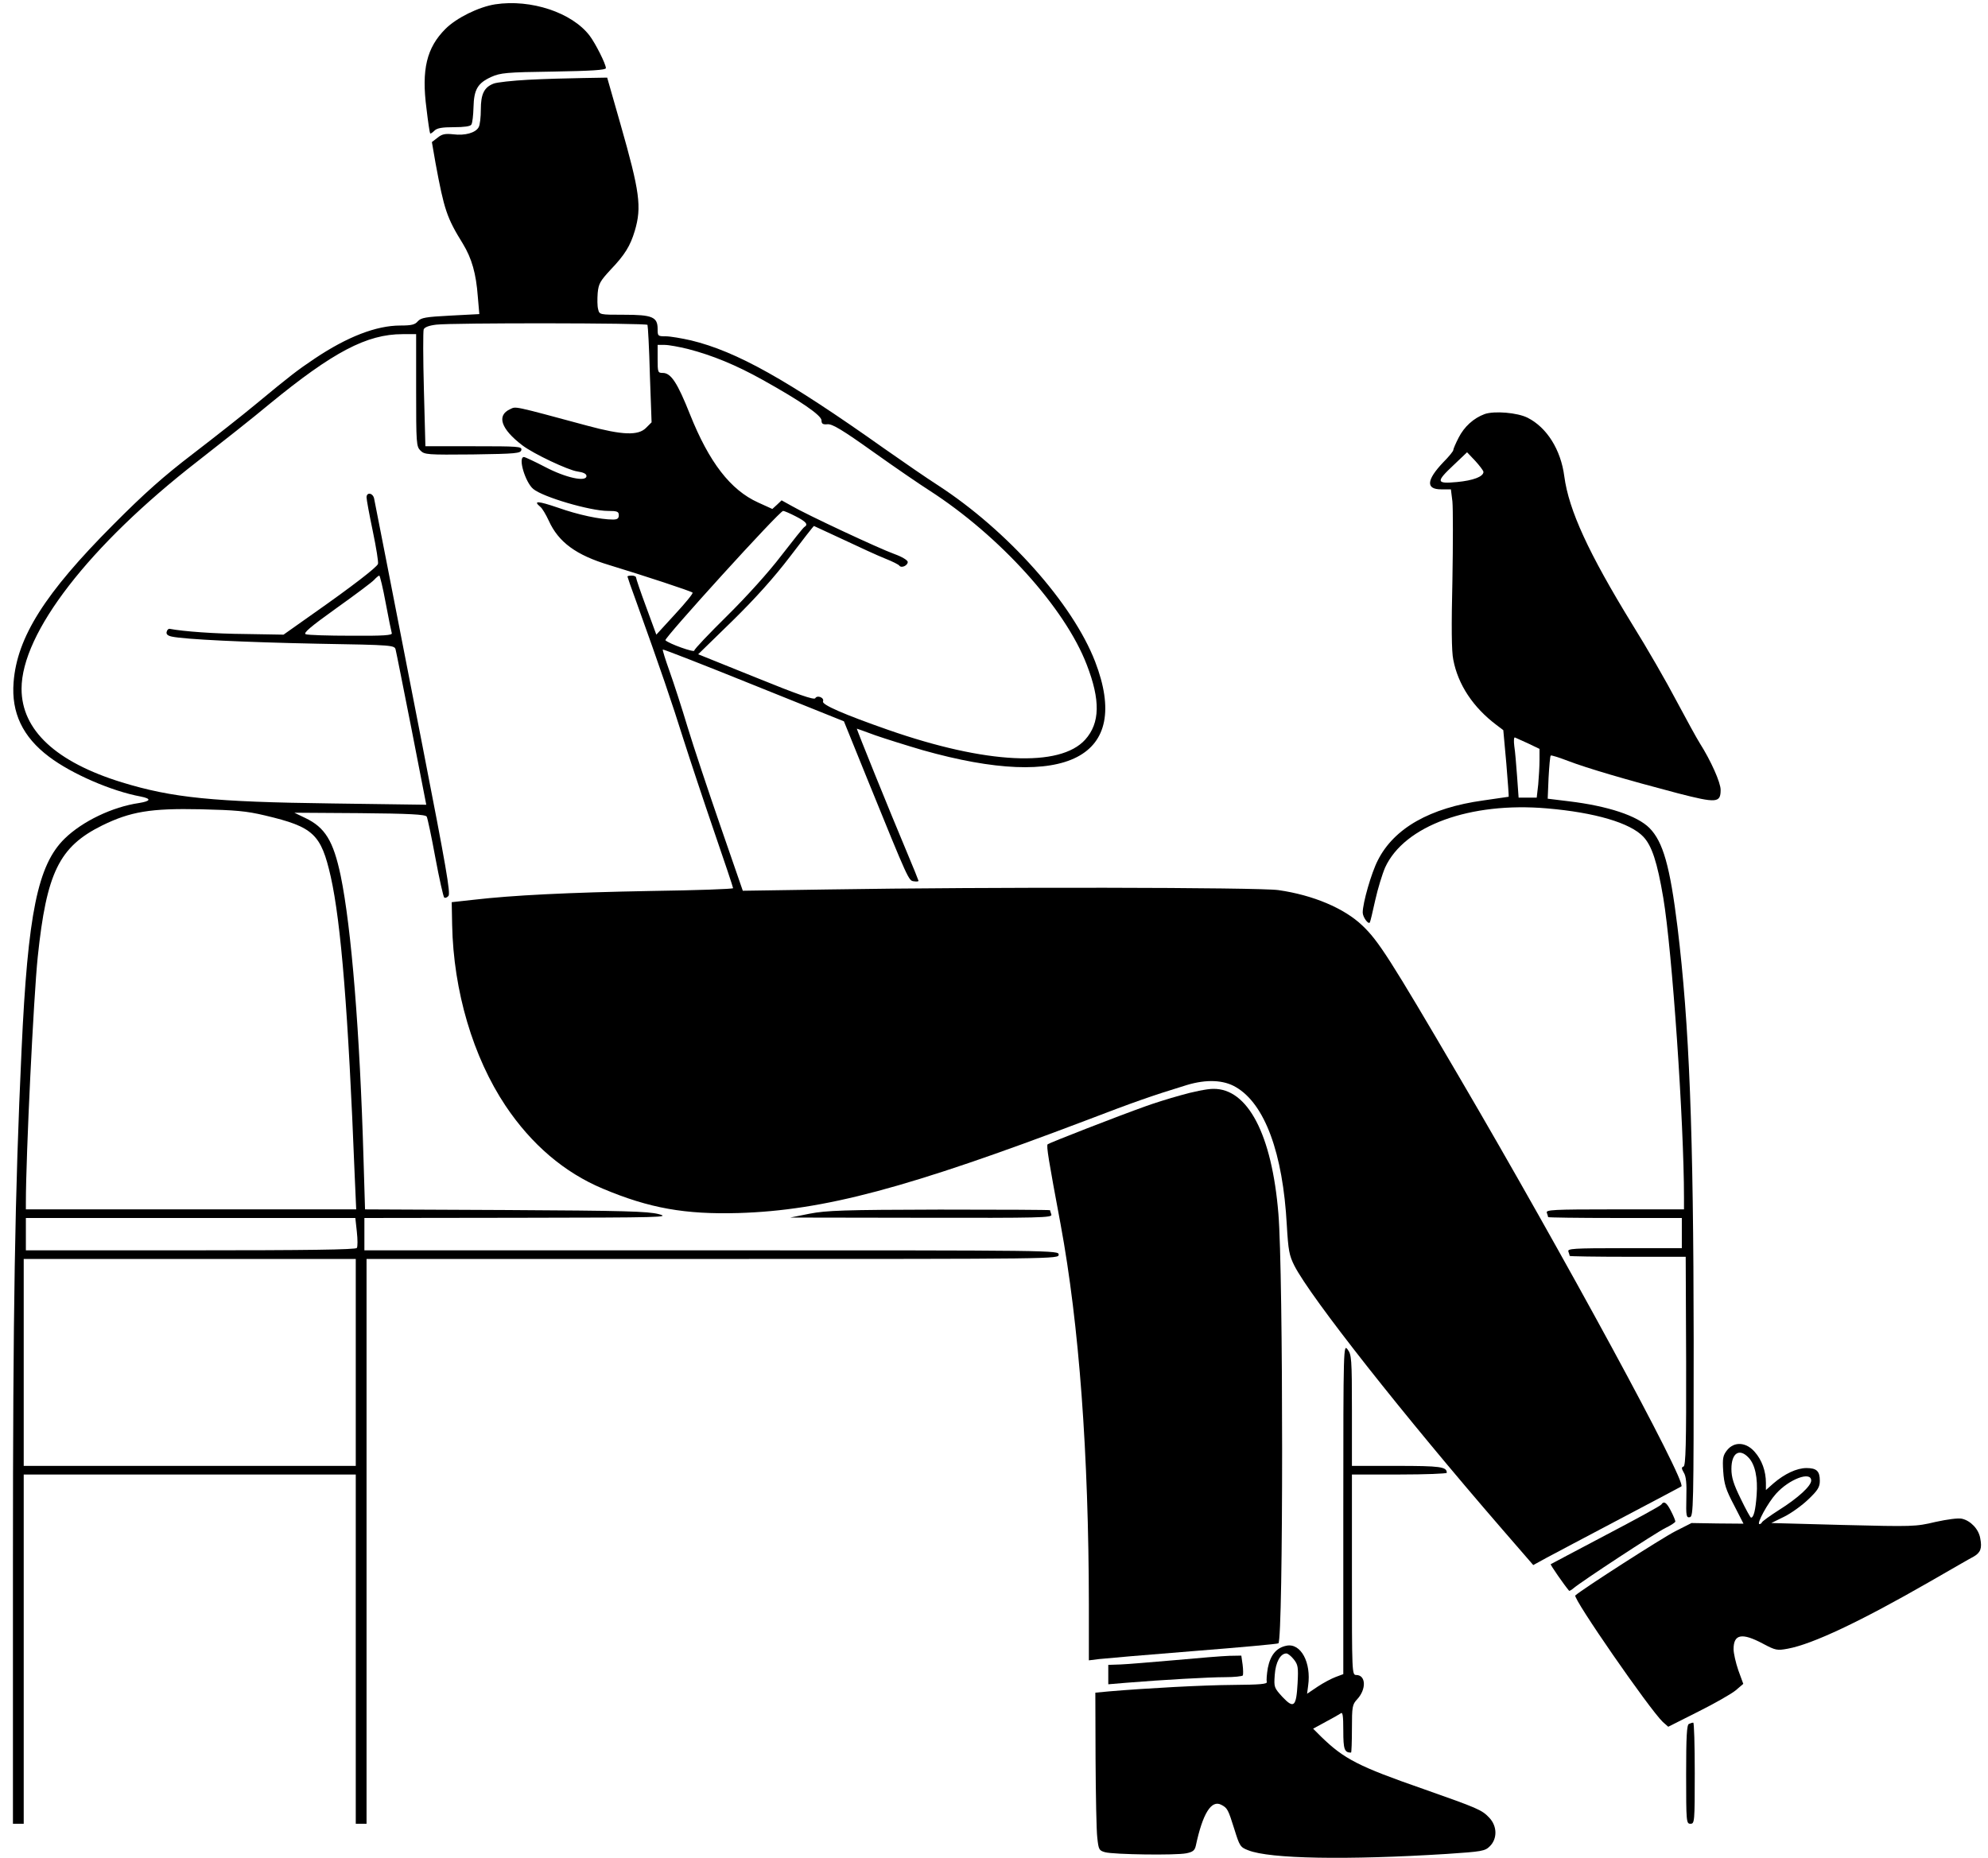 <svg version="1.0" xmlns="http://www.w3.org/2000/svg"
 width="922pt" height="862pt" viewBox="0 0 922 862"
 preserveAspectRatio="xMidYMid meet">
<g transform="translate(0,862) scale(0.1,-0.1)"
fill="#000000" stroke="none">
<path d="M2297 8600 c-77 -12 -180 -63 -231 -114 -87 -87 -112 -188 -88 -370
7 -61 15 -113 17 -115 2 -2 11 4 20 13 12 12 36 16 90 16 48 0 77 4 81 12 5 7
9 43 10 80 2 83 19 112 82 141 43 19 68 22 290 25 173 3 242 7 242 16 0 19
-48 114 -75 150 -82 108 -273 171 -438 146z"/>
<path d="M2450 8250 c-74 -4 -147 -12 -161 -18 -44 -17 -59 -49 -59 -120 0
-35 -4 -72 -10 -82 -14 -26 -63 -40 -118 -33 -38 4 -52 1 -73 -16 l-26 -20 17
-98 c40 -216 52 -253 127 -374 41 -68 61 -137 69 -245 l7 -81 -134 -7 c-116
-6 -136 -10 -151 -26 -13 -16 -29 -20 -81 -20 -112 0 -246 -52 -397 -153 -82
-55 -113 -79 -275 -213 -60 -50 -191 -153 -290 -229 -136 -104 -226 -184 -370
-329 -317 -318 -446 -522 -462 -731 -11 -141 42 -253 164 -345 104 -79 290
-160 426 -185 50 -10 47 -21 -8 -30 -124 -18 -263 -85 -345 -165 -125 -122
-171 -347 -200 -980 -31 -666 -40 -1215 -40 -2384 l0 -1206 25 0 25 0 0 810 0
810 770 0 770 0 0 -810 0 -810 25 0 25 0 0 1310 0 1310 1605 0 c1598 0 1605 0
1605 20 0 20 -7 20 -1610 20 l-1610 0 0 75 0 75 713 1 c669 1 708 2 652 17
-51 13 -157 16 -711 19 l-651 3 -7 233 c-17 587 -56 1073 -106 1315 -34 161
-72 224 -165 268 l-50 24 303 -2 c230 -2 305 -6 311 -16 4 -7 22 -92 40 -190
18 -97 37 -181 41 -185 4 -4 13 -1 20 7 10 13 -11 135 -120 693 -152 778 -218
1118 -225 1151 -6 26 -35 30 -35 5 0 -10 13 -81 29 -157 16 -77 27 -145 24
-152 -6 -16 -120 -104 -298 -229 l-140 -99 -175 3 c-143 1 -290 12 -353 24 -6
1 -12 -5 -14 -14 -3 -11 5 -18 24 -22 61 -13 335 -26 676 -33 354 -6 357 -7
362 -28 3 -11 36 -178 74 -370 l68 -349 -436 6 c-553 7 -741 26 -976 98 -305
94 -465 242 -465 434 0 259 314 665 816 1055 109 85 260 204 334 266 294 241
451 324 617 324 l63 0 0 -260 c0 -247 1 -261 20 -280 19 -19 31 -20 243 -18
202 3 222 5 225 21 3 16 -13 17 -221 17 l-224 0 -7 263 c-4 145 -4 270 -1 279
4 10 24 18 58 22 74 9 975 8 980 -1 2 -5 8 -108 11 -230 l8 -222 -26 -26 c-36
-36 -108 -34 -271 10 -352 95 -331 90 -359 77 -64 -29 -43 -92 57 -168 51 -39
212 -115 255 -121 28 -4 42 -11 42 -21 0 -29 -95 -9 -192 42 -48 25 -93 46
-98 46 -29 0 6 -117 43 -148 45 -38 265 -102 346 -102 44 0 51 -3 51 -20 0
-15 -7 -20 -27 -20 -59 0 -162 22 -255 55 -94 32 -117 33 -82 4 9 -7 26 -36
39 -64 45 -100 127 -160 280 -206 164 -50 380 -121 387 -128 4 -3 -33 -48 -81
-100 l-87 -95 -47 128 c-26 70 -47 132 -47 137 0 5 -9 9 -20 9 -11 0 -20 -2
-20 -4 0 -2 18 -55 41 -117 113 -314 165 -467 219 -639 29 -91 92 -281 141
-424 49 -142 89 -262 89 -266 0 -4 -171 -10 -380 -13 -386 -7 -645 -20 -825
-41 l-100 -11 2 -105 c6 -307 97 -614 248 -840 120 -179 272 -309 451 -384
216 -91 382 -120 629 -113 397 12 785 116 1610 429 230 88 304 114 470 165 90
27 170 24 227 -10 134 -78 218 -306 236 -640 7 -118 11 -140 35 -188 75 -147
506 -694 965 -1224 l143 -165 62 34 c34 18 188 100 342 181 154 81 282 149
283 150 25 21 -545 1071 -1031 1900 -321 548 -374 631 -449 702 -84 80 -228
141 -389 164 -91 13 -1343 15 -2089 3 l-395 -6 -103 298 c-57 165 -126 372
-153 461 -27 90 -65 207 -84 260 -19 53 -33 98 -31 100 2 2 192 -72 422 -165
l418 -168 111 -274 c189 -465 189 -465 213 -468 12 -2 22 -1 22 2 0 2 -24 62
-54 133 -79 188 -235 573 -232 573 1 0 40 -14 86 -31 46 -16 145 -47 220 -69
669 -189 970 -33 799 411 -104 269 -406 608 -729 818 -47 30 -159 107 -250
171 -450 319 -684 450 -895 501 -44 10 -97 19 -117 19 -37 0 -38 1 -38 34 0
56 -25 66 -157 66 -112 0 -113 0 -119 26 -4 14 -4 47 -2 75 4 43 12 56 59 107
67 70 92 111 113 181 33 111 23 182 -66 494 l-62 217 -115 -2 c-64 -1 -177 -4
-251 -8z m741 -1249 c112 -29 222 -74 344 -142 178 -99 275 -166 275 -189 0
-16 6 -20 28 -18 22 2 70 -27 213 -129 101 -72 218 -152 259 -178 326 -210
629 -545 730 -808 64 -165 62 -271 -7 -348 -117 -130 -460 -113 -913 45 -206
72 -309 117 -303 132 7 18 -27 31 -36 15 -6 -9 -83 18 -275 96 l-268 108 159
155 c107 105 193 201 267 298 59 78 109 142 111 142 1 0 62 -29 136 -63 74
-35 161 -75 194 -88 33 -13 63 -28 66 -33 10 -13 39 1 39 17 0 8 -26 24 -62
37 -70 25 -408 183 -478 224 l-45 25 -21 -20 -22 -20 -66 30 c-128 58 -227
186 -316 409 -58 146 -88 192 -126 192 -23 0 -24 3 -24 65 l0 65 33 0 c19 0
67 -9 108 -19z m499 -776 c49 -25 60 -38 40 -50 -5 -3 -53 -63 -107 -133 -57
-75 -160 -189 -250 -278 -84 -83 -153 -155 -153 -162 0 -10 -116 31 -134 48
-8 8 529 600 546 600 5 0 31 -11 58 -25z m-1901 -403 c13 -70 26 -133 28 -139
4 -10 -37 -13 -188 -12 -107 0 -202 3 -211 7 -13 5 21 34 141 120 87 62 166
121 176 132 10 11 21 20 24 20 3 0 17 -57 30 -128z m-559 -985 c224 -53 259
-86 304 -284 48 -215 81 -627 111 -1385 l7 -158 -766 0 -766 0 0 33 c0 214 36
956 55 1138 41 391 99 511 299 610 131 64 224 80 456 75 163 -4 212 -8 300
-29z m425 -1931 c4 -36 4 -69 0 -75 -4 -8 -234 -11 -771 -11 l-764 0 0 75 0
75 764 0 764 0 7 -64z m-5 -606 l0 -480 -770 0 -770 0 0 480 0 480 770 0 770
0 0 -480z"/>
<path d="M6885 6699 c-51 -19 -94 -58 -120 -109 -14 -27 -25 -53 -25 -58 0 -5
-20 -30 -46 -56 -79 -83 -82 -126 -10 -126 l45 0 7 -56 c3 -31 3 -196 0 -368
-5 -210 -4 -329 4 -366 22 -116 92 -221 199 -302 l33 -25 14 -154 c7 -84 12
-154 11 -155 -1 0 -54 -8 -117 -17 -248 -34 -415 -129 -490 -278 -30 -58 -70
-198 -70 -242 0 -21 26 -57 33 -46 2 2 13 48 25 103 12 54 33 122 46 152 89
194 395 305 751 274 222 -19 385 -67 446 -131 40 -42 65 -118 93 -284 41 -244
96 -1042 96 -1391 l0 -54 -321 0 c-289 0 -321 -2 -315 -16 3 -9 6 -18 6 -20 0
-2 140 -4 310 -4 l310 0 0 -70 0 -70 -266 0 c-239 0 -266 -2 -260 -16 3 -9 6
-18 6 -20 0 -2 121 -4 269 -4 l269 0 2 -484 c1 -387 -2 -485 -12 -489 -10 -3
-10 -9 1 -28 11 -17 14 -51 12 -117 -2 -85 0 -93 16 -90 17 3 18 43 18 818 -1
976 -20 1466 -75 1919 -35 284 -67 396 -130 460 -57 57 -192 102 -374 124
l-98 12 4 97 c3 54 7 100 10 103 2 3 39 -9 81 -25 86 -33 269 -87 509 -150
179 -46 198 -45 198 16 0 34 -45 135 -97 217 -14 22 -62 110 -108 196 -45 86
-137 246 -205 355 -203 331 -294 529 -315 686 -16 124 -81 227 -170 272 -47
24 -155 33 -200 17z m-5 -268 c0 -22 -48 -40 -122 -47 -98 -9 -100 0 -16 79
l62 59 38 -40 c21 -23 38 -46 38 -51z m208 -1260 l52 -25 0 -51 c0 -29 -3 -80
-6 -114 l-7 -61 -42 0 -42 0 -7 98 c-4 53 -9 117 -13 141 -3 24 -2 42 3 40 5
-2 33 -15 62 -28z"/>
<path d="M5475 3539 c-55 -15 -127 -38 -160 -50 -132 -47 -450 -171 -456 -177
-7 -7 4 -72 60 -372 86 -465 130 -1064 131 -1763 l0 -259 48 6 c26 3 223 20
437 37 215 17 392 33 394 36 23 19 23 1721 0 1993 -30 367 -142 582 -303 579
-28 0 -96 -14 -151 -30z"/>
<path d="M3755 2990 l-90 -18 609 -1 c551 -1 608 0 602 15 -3 9 -6 18 -6 20 0
2 -231 3 -512 3 -445 -1 -525 -4 -603 -19z"/>
<path d="M6230 1620 l0 -766 -35 -13 c-19 -7 -57 -27 -84 -45 l-49 -33 5 38
c15 107 -34 198 -100 185 -47 -9 -75 -43 -87 -103 -5 -29 -7 -58 -5 -65 4 -10
-31 -13 -156 -14 -142 -1 -399 -15 -576 -30 l-63 -6 1 -306 c1 -169 4 -334 8
-366 6 -56 8 -60 36 -68 40 -11 330 -15 377 -5 30 6 39 13 44 35 32 150 72
214 118 190 29 -15 32 -22 61 -114 24 -77 27 -83 64 -97 99 -40 459 -46 921
-17 164 11 177 13 200 36 35 35 34 93 -3 132 -35 37 -53 44 -305 133 -302 105
-368 139 -475 243 l-37 37 57 31 c32 17 64 35 71 40 9 8 12 -9 12 -80 0 -87 5
-102 36 -102 2 0 4 50 4 110 0 104 2 113 24 137 44 47 41 113 -4 113 -20 0
-20 9 -20 465 l0 465 220 0 c121 0 220 4 220 8 0 28 -30 32 -232 32 l-208 0 0
258 c0 240 -2 259 -20 282 -19 25 -20 21 -20 -740z m-230 -697 c20 -25 22 -37
18 -111 -6 -109 -17 -120 -70 -64 -39 43 -40 45 -36 102 4 59 26 100 54 100 7
0 22 -12 34 -27z"/>
<path d="M8010 1893 c-19 -24 -22 -37 -18 -98 4 -59 12 -85 50 -157 l44 -86
-120 1 -121 2 -75 -38 c-61 -31 -432 -269 -464 -298 -13 -12 344 -528 406
-587 l25 -22 139 70 c76 38 155 83 174 99 l35 30 -23 63 c-12 35 -22 79 -22
98 0 70 39 77 135 26 60 -32 67 -33 116 -24 115 21 337 126 659 311 96 55 187
108 203 116 33 19 40 39 31 85 -7 43 -45 82 -85 91 -17 4 -68 -3 -123 -15 -92
-22 -105 -22 -428 -14 l-333 9 59 29 c33 16 84 53 113 81 44 42 53 57 53 86 0
45 -15 59 -62 59 -45 0 -102 -27 -153 -71 l-35 -31 0 33 c0 55 -19 107 -52
144 -40 46 -95 49 -128 8z m100 -35 c30 -32 43 -94 37 -173 -5 -71 -14 -105
-26 -105 -3 0 -25 40 -48 88 -33 67 -43 99 -43 138 0 74 37 98 80 52z m290
-106 c0 -25 -61 -81 -150 -137 -41 -26 -76 -52 -78 -56 -2 -5 -7 -9 -12 -9
-15 0 39 99 77 141 61 68 163 106 163 61z"/>
<path d="M7705 1641 c-3 -6 -119 -69 -258 -142 -138 -73 -254 -134 -255 -135
-3 -2 60 -93 85 -123 1 -2 11 3 20 11 36 31 382 258 427 280 25 12 46 26 46
30 0 5 -9 27 -20 48 -20 40 -33 49 -45 31z"/>
<path d="M5450 919 c-107 -9 -221 -19 -252 -20 l-58 -2 0 -45 0 -45 83 7 c172
14 385 26 459 26 42 0 79 4 82 8 2 4 2 27 -1 50 l-6 42 -56 -1 c-31 -1 -144
-10 -251 -20z"/>
<path d="M7833 623 c-10 -3 -13 -60 -13 -234 0 -222 1 -229 20 -229 19 0 20 7
20 235 0 129 -3 235 -7 234 -5 0 -14 -3 -20 -6z"/>
</g>
</svg>
